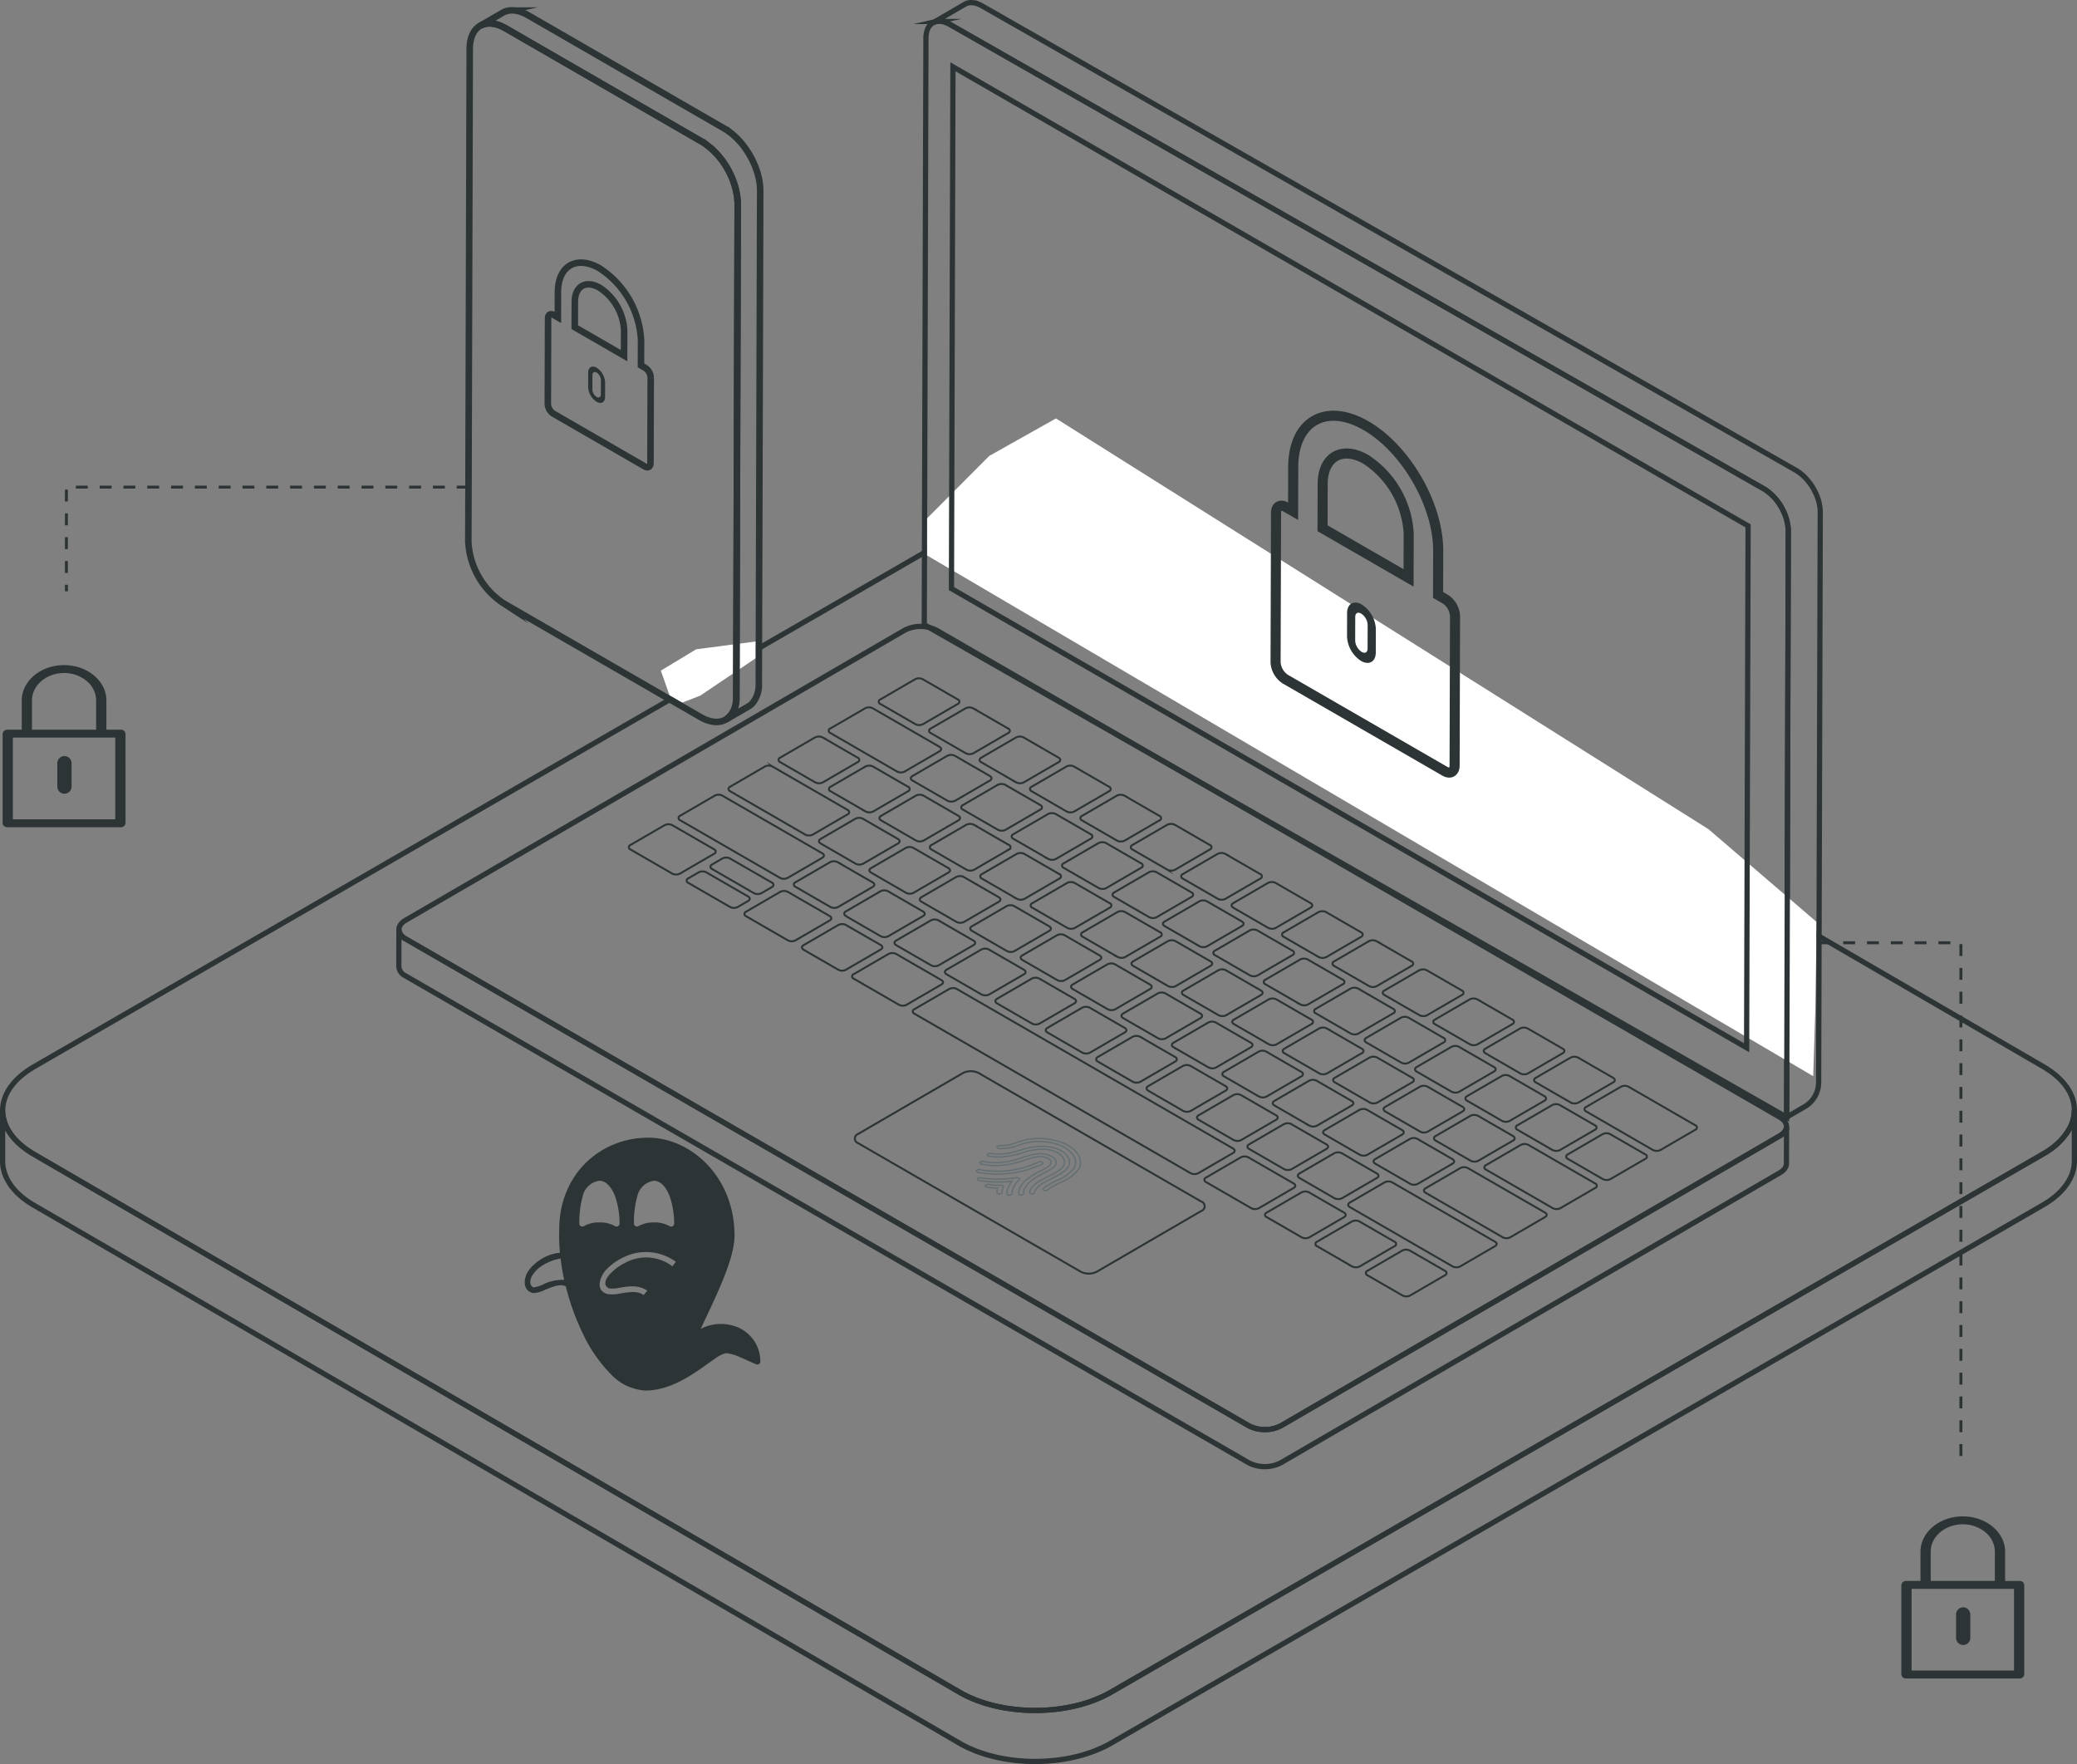 <svg xmlns="http://www.w3.org/2000/svg" width="317.227" height="269.396" viewBox="0 0 317.227 269.396">
  <rect x="0" y="0" width="317.227" height="269.396" fill="#808080" stroke="none"/>
  <g id="没有剖析" transform="translate(-1089.6 -3109.422)">
    <g id="组_21409" data-name="组 21409">
      <path id="路径_37127" data-name="路径 37127" d="M-1328.268,295.284c-.1-.147-.185-.293-.267-.443s-.143-.272-.208-.41c-.035-.075-.083-.15-.115-.226-.025-.058-.033-.118-.056-.177a6.024,6.024,0,0,1-.221-.705c-.026-.107-.059-.212-.08-.319a5.537,5.537,0,0,1-.107-1.019V284.2a5.564,5.564,0,0,0,.108,1.023c.021.107.053.213.08.319a6.1,6.1,0,0,0,.221.706c.052.135.108.27.171.4s.133.275.208.411.172.3.267.441.176.267.274.4.224.288.344.43.222.257.342.385.274.276.42.412.266.247.408.369c.185.156.381.309.585.462.1.072.191.146.292.217.321.224.657.445,1.019.655l141.449,82.2c.408.237.834.457,1.273.664.147.069.3.127.454.193.3.131.595.263.906.38.185.07.379.13.568.194.286.1.569.2.862.287.209.063.426.115.638.172.283.076.565.154.853.218.248.057.5.1.753.154s.485.1.73.138.516.075.776.11.495.069.745.1.529.046.794.066c.249.019.5.041.75.055s.534.016.8.022c.251.006.5.014.755.013.13,0,.258-.008.388-.01.686-.014,1.371-.051,2.051-.114.114-.011.229-.017.342-.03.728-.076,1.447-.187,2.156-.321.191-.036.382-.075.572-.116q.483-.1.957-.224c.212-.055.423-.11.631-.171.317-.091.629-.191.937-.295.195-.066.39-.129.58-.2.331-.123.651-.257.969-.395.156-.067.316-.129.467-.2.463-.214.913-.443,1.343-.69l142.354-82.189a10.278,10.278,0,0,0,4.157-4.028,5.88,5.88,0,0,0,.675-2.711h0v7.783c.007,2.434-1.6,4.876-4.831,6.739l-142.354,82.188c-.43.248-.88.477-1.343.692-.152.07-.313.132-.469.2-.318.138-.638.272-.968.394-.19.07-.385.133-.579.2-.309.1-.621.2-.938.3-.209.06-.42.115-.632.169q-.473.121-.956.225c-.119.025-.234.059-.355.083-.072.015-.147.019-.218.033-.709.134-1.427.245-2.156.321-.113.013-.226.018-.339.028q-1.022.1-2.053.114c-.08,0-.159.013-.239.014-.05,0-.1,0-.149,0-.254,0-.506-.008-.76-.013s-.53-.009-.8-.023-.505-.035-.757-.055-.526-.038-.786-.066-.5-.063-.75-.1-.516-.067-.772-.109-.489-.091-.734-.139c-.2-.039-.4-.069-.594-.113-.052-.011-.1-.027-.155-.04-.291-.066-.574-.143-.86-.22-.211-.057-.424-.108-.631-.171-.295-.088-.579-.189-.866-.288-.189-.065-.381-.124-.565-.193-.311-.117-.608-.249-.906-.38-.15-.066-.307-.125-.454-.195-.439-.206-.865-.427-1.273-.664l-141.449-82.2c-.362-.212-.7-.431-1.019-.656-.1-.071-.195-.144-.292-.217-.139-.1-.286-.2-.416-.309-.06-.05-.109-.1-.168-.152-.143-.121-.276-.243-.408-.367s-.288-.273-.42-.413-.232-.255-.342-.384-.237-.284-.344-.429S-1328.182,295.418-1328.268,295.284Z" transform="translate(2419.323 2994.841)" fill="none" stroke="#2d3436" stroke-miterlimit="10" stroke-width="0.8"/>
      <g id="组_21383" data-name="组 21383" transform="translate(1090 3187.35)">
        <path id="路径_37128" data-name="路径 37128" d="M-1324.508,288.548c-6.391,3.689-6.424,9.665-.076,13.354l141.449,82.2c6.348,3.689,16.663,3.689,23.052,0l142.354-82.189c6.409-3.7,6.442-9.675.094-13.364l-141.448-82.2c-6.349-3.689-16.664-3.689-23.073.011Z" transform="translate(1329.323 -203.584)" fill="none" stroke="#2d3436" stroke-miterlimit="10" stroke-width="0.8"/>
      </g>
      <path id="路径_37128-2" data-name="路径 37128" d="M-1194,219.762a5.372,5.372,0,0,0-4.887,0l-76.211,44.289c-1.349.784-1.354,2.053,0,2.837l128.8,74.365a5.4,5.4,0,0,0,4.9-.007l76.211-44.289c1.349-.784,1.342-2.046-.016-2.83Z" transform="translate(2426.642 2985.91)" fill="none" stroke="#2d3436" stroke-miterlimit="10" stroke-width="0.8"/>
      <path id="路径_37129" data-name="路径 37129" d="M-1206.838,230.051a.359.359,0,0,1,0-.677l5.321-3.092a1.291,1.291,0,0,1,1.166,0l5.357,3.092a.358.358,0,0,1,0,.676l-5.321,3.093a1.292,1.292,0,0,1-1.166,0Zm13.053,7.536a1.3,1.3,0,0,0,1.167,0l5.321-3.093a.358.358,0,0,0,0-.676l-5.357-3.092a1.294,1.294,0,0,0-1.167,0l-5.321,3.092a.358.358,0,0,0,0,.676Zm7.7,4.444a1.28,1.28,0,0,0,1.167,0l5.321-3.093c.319-.184.328-.485,0-.676l-5.344-3.086a1.276,1.276,0,0,0-1.167,0l-5.322,3.093c-.318.184-.328.485,0,.676Zm-30.69,0a1.3,1.3,0,0,0,1.167,0l5.321-3.093a.358.358,0,0,0,0-.676l-5.356-3.092a1.294,1.294,0,0,0-1.167,0l-5.322,3.092a.358.358,0,0,0,0,.676Zm21.371,2.805,5.321-3.093c.318-.184.316-.49-.015-.681l-5.345-3.086a1.276,1.276,0,0,0-1.167,0l-5.321,3.092c-.318.185-.327.485,0,.676l5.345,3.086A1.3,1.3,0,0,0-1195.405,244.837Zm-19.033-2.129a.358.358,0,0,0,0,.676l5.357,3.092a1.294,1.294,0,0,0,1.167,0l5.322-3.092a.358.358,0,0,0,0-.676l-5.356-3.093a1.3,1.3,0,0,0-1.167,0Zm43.758,8.219a1.3,1.3,0,0,0,1.167,0l5.322-3.093a.358.358,0,0,0,0-.676l-5.357-3.092a1.294,1.294,0,0,0-1.167,0l-5.321,3.092a.358.358,0,0,0,0,.676Zm-9.33,2.8,5.321-3.092a.358.358,0,0,0,0-.676l-5.356-3.093a1.3,1.3,0,0,0-1.167,0l-5.321,3.093a.358.358,0,0,0,0,.676l5.357,3.092A1.292,1.292,0,0,0-1180.011,253.725Zm17.028,1.645a1.294,1.294,0,0,0,1.167,0l5.321-3.092a.358.358,0,0,0,0-.676l-5.355-3.093a1.3,1.3,0,0,0-1.167,0l-5.321,3.093a.358.358,0,0,0,0,.676Zm-24.2-3.092a.358.358,0,0,0,0-.676l-5.355-3.093a1.3,1.3,0,0,0-1.167,0l-5.321,3.093a.358.358,0,0,0,0,.676l5.357,3.093a1.3,1.3,0,0,0,1.167,0Zm-51.427-3.711a1.3,1.3,0,0,0-1.167,0L-1245,251.6a.358.358,0,0,0,0,.676l6.394,3.692a1.3,1.3,0,0,0,1.167,0l5.223-3.035a.359.359,0,0,0,0-.677Zm66.26,2.741a1.294,1.294,0,0,0-1.167,0l-5.321,3.092a.359.359,0,0,0,0,.677l5.356,3.092a1.294,1.294,0,0,0,1.167,0l5.321-3.092a.359.359,0,0,0,0-.677Zm17.067,8.505a1.292,1.292,0,0,0,1.166,0l5.321-3.092a.358.358,0,0,0,0-.676l-5.357-3.093a1.3,1.3,0,0,0-1.166,0l-5.321,3.093a.358.358,0,0,0,0,.676Zm-24.2-3.092a.358.358,0,0,0,0-.676l-5.357-3.093a1.3,1.3,0,0,0-1.166,0l-5.321,3.093a.358.358,0,0,0,0,.676l5.357,3.092a1.292,1.292,0,0,0,1.166,0Zm-53.932-.95a1.294,1.294,0,0,0-1.167,0l-1.59.925a.358.358,0,0,0,0,.676l6.394,3.691a1.276,1.276,0,0,0,1.167,0l1.592-.925c.317-.184.326-.485,0-.676Zm68.777-.014a1.28,1.28,0,0,0-1.167,0l-5.322,3.093c-.318.184-.328.485,0,.676l5.345,3.086a1.28,1.28,0,0,0,1.167,0l5.321-3.093c.318-.184.328-.485,0-.676Zm-18.995,4.731a.359.359,0,0,0,0,.677l5.355,3.092a1.294,1.294,0,0,0,1.167,0l5.321-3.092a.359.359,0,0,0,0-.677l-5.357-3.092a1.294,1.294,0,0,0-1.167,0Zm-37.326-1.734a1.3,1.3,0,0,0-1.167,0l-5.222,3.035a.358.358,0,0,0,0,.676l6.394,3.692a1.28,1.28,0,0,0,1.167,0l5.222-3.035c.318-.185.328-.485,0-.677Zm64.018,1.447a1.278,1.278,0,0,0-1.166,0l-5.321,3.093c-.319.184-.328.485,0,.676l5.345,3.086a1.28,1.28,0,0,0,1.167,0l5.322-3.093c.317-.184.328-.485,0-.676Zm-30.559,7.587a1.273,1.273,0,0,0,1.167,0l5.31-3.086c.33-.191.317-.49,0-.676l-5.356-3.092a1.276,1.276,0,0,0-1.167,0l-5.31,3.086c-.33.191-.317.49,0,.676Zm47.614.912a1.3,1.3,0,0,0,1.178.006l5.32-3.092c.319-.185.318-.491-.015-.683l-5.344-3.086a1.3,1.3,0,0,0-1.167,0l-5.322,3.093a.358.358,0,0,0,0,.676Zm-9.357-4.055a1.294,1.294,0,0,0-1.167,0l-5.321,3.092a.359.359,0,0,0,0,.677l5.355,3.092a1.294,1.294,0,0,0,1.167,0l5.322-3.092a.359.359,0,0,0,0-.677Zm-24.082,4.5c.33-.191.316-.49,0-.676l-5.357-3.092a1.274,1.274,0,0,0-1.166,0l-5.311,3.086c-.329.191-.316.49,0,.676l5.356,3.092a1.276,1.276,0,0,0,1.167,0Zm41.147,4a1.294,1.294,0,0,0,1.167,0l5.321-3.092a.359.359,0,0,0,0-.677l-5.357-3.092a1.292,1.292,0,0,0-1.166,0l-5.321,3.093a.358.358,0,0,0,0,.676Zm-36.06-3.774c-.319.185-.316.491.015.683l5.345,3.086a1.28,1.28,0,0,0,1.167,0l5.321-3.093c.317-.184.328-.485,0-.676l-5.345-3.086a1.3,1.3,0,0,0-1.177-.006Zm26.692-.287a1.294,1.294,0,0,0-1.167,0l-5.321,3.092a.358.358,0,0,0,0,.676l5.357,3.093a1.3,1.3,0,0,0,1.167,0l5.321-3.093a.358.358,0,0,0,0-.676Zm-62.871-.849a1.3,1.3,0,0,0-1.166,0l-5.322,3.092a.358.358,0,0,0,0,.676l6.914,3.992a1.274,1.274,0,0,0,1.166,0l5.321-3.093c.319-.184.328-.485,0-.676Zm43.887,5.585a.359.359,0,0,0,0,.677l5.345,3.085a1.294,1.294,0,0,0,1.177.007l5.321-3.093c.318-.184.316-.49-.015-.681l-5.345-3.086a1.294,1.294,0,0,0-1.167,0Zm-23.142,5.044a1.3,1.3,0,0,0,1.177-.006l5.31-3.086c.33-.191.317-.491,0-.676l-5.357-3.093a1.278,1.278,0,0,0-1.166,0l-5.311,3.086c-.329.191-.327.5-.007.683Zm49.824-5.337a1.3,1.3,0,0,0-1.167,0l-5.321,3.093a.358.358,0,0,0,0,.676l5.357,3.093a1.3,1.3,0,0,0,1.166,0l5.321-3.093a.358.358,0,0,0,0-.676Zm17.066,8.507a1.3,1.3,0,0,0,1.167,0l5.321-3.093a.358.358,0,0,0,0-.676l-5.356-3.092a1.3,1.3,0,0,0-1.167,0l-5.321,3.093a.358.358,0,0,0,0,.676Zm-36.05-3.769a.358.358,0,0,0,0,.676l5.357,3.093a1.3,1.3,0,0,0,1.167,0l5.321-3.093a.358.358,0,0,0,0-.676l-5.356-3.092a1.294,1.294,0,0,0-1.167,0Zm26.72,6.567,5.321-3.092a.358.358,0,0,0,0-.676l-5.345-3.086a1.3,1.3,0,0,0-1.177-.007l-5.322,3.093c-.318.184-.317.49.015.681l5.344,3.086A1.294,1.294,0,0,0-1126.118,284.84Zm17.028,1.646a1.274,1.274,0,0,0,1.166,0l5.321-3.092c.319-.185.328-.485,0-.676l-5.345-3.086a1.3,1.3,0,0,0-1.177-.007l-5.321,3.093c-.318.184-.316.49.015.683Zm-36.05-3.769a.358.358,0,0,0,0,.676l5.357,3.093a1.3,1.3,0,0,0,1.167,0l5.32-3.093a.358.358,0,0,0,0-.676l-5.355-3.093a1.3,1.3,0,0,0-1.167,0Zm-23.143,5.044a1.3,1.3,0,0,0,1.179-.007l5.31-3.086c.329-.191.316-.49,0-.676l-5.357-3.092a1.273,1.273,0,0,0-1.167,0l-5.31,3.085c-.329.192-.328.5-.007.683Zm49.836-5.331a1.273,1.273,0,0,0-1.167,0l-5.322,3.092c-.318.185-.328.485,0,.676l5.345,3.086a1.277,1.277,0,0,0,1.167,0l5.321-3.092c.318-.185.328-.485,0-.676Zm-7.147,5.407a.358.358,0,0,0,0-.676l-5.357-3.093a1.3,1.3,0,0,0-1.167,0l-5.32,3.093a.358.358,0,0,0,0,.676l5.356,3.092a1.294,1.294,0,0,0,1.167,0Zm-4.151,3.768c-.318.185-.316.491.015.683l5.345,3.086a1.277,1.277,0,0,0,1.167,0l5.322-3.092c.318-.185.328-.485,0-.677l-5.345-3.085a1.3,1.3,0,0,0-1.178-.007Zm-23.142,5.044a1.3,1.3,0,0,0,1.189,0l5.31-3.086c.329-.191.316-.49-.015-.681l-5.345-3.086a1.26,1.26,0,0,0-1.167,0l-5.31,3.086c-.329.191-.339.49-.007.681Zm60.332-8.13a1.3,1.3,0,0,0-1.167,0l-5.321,3.093a.358.358,0,0,0,0,.676l10.2,5.891a1.294,1.294,0,0,0,1.167,0l5.32-3.092a.358.358,0,0,0,0-.676Zm-17.633,8.213c.318-.185.316-.491-.015-.683l-5.345-3.086a1.3,1.3,0,0,0-1.166,0l-5.321,3.093a.358.358,0,0,0,0,.676l5.345,3.086a1.3,1.3,0,0,0,1.177.006Zm-84.967-23.139a1.3,1.3,0,0,0-1.167,0l-5.321,3.093a.358.358,0,0,0,0,.676l42.187,24.356a1.3,1.3,0,0,0,1.178.007l5.321-3.093c.318-.184.316-.49-.015-.681Zm99.8,22.17a1.294,1.294,0,0,0-1.167,0l-5.321,3.092a.359.359,0,0,0,0,.677l5.356,3.092a1.294,1.294,0,0,0,1.167,0l5.321-3.092a.359.359,0,0,0,0-.677Zm-24.082,4.5c.329-.191.316-.49,0-.676l-5.345-3.086a1.28,1.28,0,0,0-1.178-.006l-5.31,3.086c-.329.191-.316.49.015.681l5.345,3.086a1.277,1.277,0,0,0,1.167,0Zm-18.045,5.279a1.3,1.3,0,0,0,1.177-.006l5.31-3.086c.33-.191.317-.491,0-.676l-5.356-3.093a1.28,1.28,0,0,0-1.167,0l-5.311,3.086c-.329.191-.326.5-.007.683Zm29.631-8.136a1.3,1.3,0,0,0-1.167,0l-5.321,3.093a.358.358,0,0,0,0,.676l10.2,5.891a1.3,1.3,0,0,0,1.167,0l5.321-3.093a.358.358,0,0,0,0-.676Zm-42.766,1.9a1.292,1.292,0,0,0-1.166,0l-5.321,3.092a.358.358,0,0,0,0,.676l6.914,3.992a1.274,1.274,0,0,0,1.166,0l5.321-3.092c.318-.185.328-.485,0-.677Zm21.96,3.819a1.274,1.274,0,0,0-1.166,0l-5.311,3.086c-.329.191-.328.5-.007.682l15.7,9.066a1.3,1.3,0,0,0,1.178-.006l5.31-3.086c.329-.192.316-.491,0-.676Zm-5,5.974a1.3,1.3,0,0,0-1.166,0l-5.321,3.093a.358.358,0,0,0,0,.676l5.357,3.092a1.291,1.291,0,0,0,1.166,0l5.322-3.092a.358.358,0,0,0,0-.676Zm-70.627-68.716a1.273,1.273,0,0,0,1.167,0l5.321-3.092c.317-.185.327-.485,0-.676l-10.2-5.891a1.294,1.294,0,0,0-1.167,0l-5.321,3.092a.358.358,0,0,0,0,.676Zm25.9,6.1a1.3,1.3,0,0,0,1.167,0l5.321-3.093a.358.358,0,0,0,0-.676l-5.357-3.092a1.292,1.292,0,0,0-1.166,0l-5.321,3.092a.358.358,0,0,0,0,.676Zm-9.329,2.8,5.321-3.093a.358.358,0,0,0,0-.676l-5.356-3.093a1.3,1.3,0,0,0-1.167,0l-5.321,3.092a.358.358,0,0,0,0,.676l5.357,3.093A1.3,1.3,0,0,0-1187.708,249.282Zm-30.6.727a1.28,1.28,0,0,0,1.167,0l5.31-3.086c.329-.191.316-.491,0-.676l-11.474-6.625a1.276,1.276,0,0,0-1.167,0l-5.31,3.086c-.33.191-.317.49,0,.676Zm23.412-2.181c.318-.185.328-.485,0-.676l-5.345-3.086a1.276,1.276,0,0,0-1.167,0l-5.321,3.092c-.318.185-.326.485,0,.676l5.345,3.086a1.274,1.274,0,0,0,1.166,0Zm-15.714,6.625a1.274,1.274,0,0,0,1.166,0l5.311-3.085c.329-.192.316-.491,0-.677l-5.356-3.092a1.276,1.276,0,0,0-1.167,0l-5.31,3.086c-.33.191-.318.49,0,.676Zm-20.346-10.387a1.276,1.276,0,0,0-1.167,0l-5.288,3.074a.358.358,0,0,0,0,.676l15.262,8.811a1.3,1.3,0,0,0,1.167,0l5.289-3.074c.33-.191.316-.49,0-.676Zm28.043,14.83a1.26,1.26,0,0,0,1.167,0l5.31-3.086c.33-.191.328-.485,0-.676l-5.345-3.086a1.259,1.259,0,0,0-1.167,0l-5.31,3.086c-.329.191-.328.485,0,.676Zm-26.877-5.234a1.294,1.294,0,0,0-1.167,0l-1.58.918c-.329.191-.328.5-.007.681l6.394,3.692a1.281,1.281,0,0,0,1.177-.007l1.58-.918c.319-.184.328-.485,0-.676Zm15.342,7.409a1.3,1.3,0,0,0,1.167,0l5.288-3.074c.329-.191.316-.491,0-.676l-5.357-3.093a1.28,1.28,0,0,0-1.167,0l-5.288,3.074a.358.358,0,0,0,0,.676Zm19.232,2.269a1.28,1.28,0,0,0,1.177.007l5.311-3.086c.329-.191.316-.491-.015-.683l-5.345-3.086a1.28,1.28,0,0,0-1.167,0l-5.31,3.086c-.33.191-.316.491,0,.676Zm47.624.918a1.277,1.277,0,0,0,1.167,0l5.321-3.093c.319-.184.328-.483,0-.676l-5.345-3.086a1.3,1.3,0,0,0-1.178-.006l-5.321,3.092c-.317.185-.316.491.015.683Zm-52.7-1.817c.329-.191.316-.491,0-.676l-5.356-3.093a1.28,1.28,0,0,0-1.167,0l-5.288,3.074a.358.358,0,0,0,0,.676l.155.127,5.169,2.984a1.3,1.3,0,0,0,1.177-.006Zm24.352,2.492a.358.358,0,0,0,0,.676l5.356,3.093a1.3,1.3,0,0,0,1.167,0l5.321-3.093a.358.358,0,0,0,0-.676l-5.356-3.092a1.294,1.294,0,0,0-1.167,0Zm-16.655,1.952c.33-.192.328-.485,0-.677l-5.345-3.086a1.281,1.281,0,0,0-1.177-.006l-5.311,3.086c-.329.191-.328.5,0,.688l5.345,3.086a1.277,1.277,0,0,0,1.177-.007Zm-19.478-3.061a1.3,1.3,0,0,0-1.178-.006l-5.321,3.092c-.318.185-.316.491.015.683l5.3,3.06a1.276,1.276,0,0,0,1.167,0l5.321-3.092c.318-.185.328-.485,0-.676Zm20.688,10.6a1.3,1.3,0,0,0,1.189,0l5.311-3.086c.329-.191.316-.491-.015-.683l-5.345-3.086a1.259,1.259,0,0,0-1.167,0l-5.31,3.086c-.33.191-.339.491-.008.683Zm25.754-.829c.329-.191.316-.491,0-.676l-5.357-3.093a1.28,1.28,0,0,0-1.167,0l-5.31,3.086c-.329.191-.316.491,0,.677l5.357,3.092a1.276,1.276,0,0,0,1.167,0Zm41.147,4a1.3,1.3,0,0,0,1.167,0L-1118,274.5a.358.358,0,0,0,0-.676l-5.357-3.092a1.294,1.294,0,0,0-1.167,0l-5.321,3.092a.358.358,0,0,0,0,.676Zm-33.449.44c.329-.191.316-.491,0-.676l-5.345-3.086a1.281,1.281,0,0,0-1.177-.007l-5.31,3.086c-.33.191-.316.491.015.683l5.345,3.086a1.277,1.277,0,0,0,1.166,0Zm-18.046,5.279a1.3,1.3,0,0,0,1.179-.007l5.31-3.086c.33-.191.316-.49,0-.676l-5.357-3.092a1.274,1.274,0,0,0-1.166,0l-5.311,3.086c-.329.191-.328.5-.007.681Zm25.754-.829c.329-.191.316-.49-.015-.682l-5.345-3.085a1.251,1.251,0,0,0-1.166,0l-5.311,3.086c-.329.191-.328.483,0,.676l5.345,3.085a1.28,1.28,0,0,0,1.178.007Zm7.7,4.444c.329-.191.316-.491,0-.676l-5.356-3.093a1.28,1.28,0,0,0-1.167,0l-5.31,3.086c-.33.191-.316.491,0,.676l5.357,3.093a1.278,1.278,0,0,0,1.166,0Zm41.136,4a1.3,1.3,0,0,0,1.178.007l5.321-3.093c.318-.184.316-.49-.015-.681l-5.345-3.086a1.294,1.294,0,0,0-1.167,0l-5.321,3.092a.358.358,0,0,0,0,.676Zm-59.192,1.275a1.277,1.277,0,0,0,1.177-.006l5.311-3.086c.329-.191.326-.485,0-.676l-5.345-3.086a1.281,1.281,0,0,0-1.177-.007l-5.31,3.086c-.33.191-.328.5,0,.689Zm49.873,1.53,5.321-3.092c.319-.185.318-.491-.015-.683l-5.345-3.086a1.3,1.3,0,0,0-1.166,0l-5.321,3.093a.358.358,0,0,0,0,.676l5.345,3.086A1.3,1.3,0,0,0-1110.712,293.735Zm-24.119-2.358c.329-.191.316-.491,0-.676l-5.355-3.093a1.28,1.28,0,0,0-1.167,0l-5.31,3.086c-.33.191-.317.491,0,.676l5.356,3.093a1.28,1.28,0,0,0,1.167,0Zm37.139,3.711a.358.358,0,0,0,0-.676l-5.357-3.093a1.3,1.3,0,0,0-1.167,0l-5.32,3.093a.358.358,0,0,0,0,.676l5.355,3.092a1.294,1.294,0,0,0,1.167,0Zm-35.919,3.819a1.273,1.273,0,0,0,1.167,0l5.31-3.086c.33-.191.316-.49,0-.676l-5.357-3.092a1.274,1.274,0,0,0-1.166,0l-5.311,3.086c-.329.191-.316.49,0,.676Zm-5.079-.9c.329-.191.316-.49,0-.676l-5.356-3.092a1.276,1.276,0,0,0-1.167,0l-5.31,3.086c-.33.192-.328.5-.007.683l5.356,3.093a1.3,1.3,0,0,0,1.177-.007Zm21.6,2.939a1.26,1.26,0,0,0-1.167,0l-5.311,3.086c-.329.191-.326.485,0,.676l11.784,6.8a1.278,1.278,0,0,0,1.166,0l5.311-3.086c.329-.191.316-.491,0-.676Zm-24.263,3.711a1.3,1.3,0,0,0-1.167,0l-5.321,3.093a.358.358,0,0,0,0,.676l5.345,3.086a1.3,1.3,0,0,0,1.178.006l5.322-3.092c.317-.185.316-.491-.015-.682Zm-50.441-18.216a2.685,2.685,0,0,0-2.445,0l-15.986,9.289a.748.748,0,0,0,.008,1.416l33.993,19.625a2.7,2.7,0,0,0,2.443,0l4.372-2.541,5.914-3.437,5.7-3.312a.75.75,0,0,0-.008-1.416Zm65.835,27.1a1.292,1.292,0,0,0-1.166,0l-5.321,3.092a.359.359,0,0,0,0,.677l5.357,3.092a1.292,1.292,0,0,0,1.166,0l5.321-3.093a.358.358,0,0,0,0-.676Z" transform="translate(2430.888 2986.869)" fill="none" stroke="#2d3436" stroke-miterlimit="10" stroke-width="0.3"/>
      <g id="组_21384" data-name="组 21384" transform="translate(1238.74 3286.822)">
        <path id="路径_37131" data-name="路径 37131" d="M-1192.973,292.76a16.26,16.26,0,0,1-5.315-.092.49.49,0,0,1-.168-.057c-.093-.053-.135-.134-.1-.214a.455.455,0,0,1,.466-.154,15.174,15.174,0,0,0,4.889.1,15.967,15.967,0,0,0,4.168-1.265.6.6,0,0,1,.5.018l.033.023c.128.1.1.234-.067.308A17.155,17.155,0,0,1-1192.973,292.76Z" transform="translate(1198.568 -291.029)" fill="none" stroke="#636e72" stroke-width="0.2"/>
      </g>
      <g id="组_21385" data-name="组 21385" transform="translate(1240.408 3284.476)">
        <path id="路径_37132" data-name="路径 37132" d="M-1187.292,293.9c-1.25.628-2.43,1.221-2.611,2.133-.024.121-.213.207-.42.193a.526.526,0,0,1-.224-.063.179.179,0,0,1-.11-.182c.214-1.083,1.562-1.76,2.867-2.414,1.49-.749,2.777-1.4,2.408-2.549a1.975,1.975,0,0,0-.951-1.04,4.556,4.556,0,0,0-1.927-.552,9.229,9.229,0,0,0-3.473.535,17.135,17.135,0,0,1-1.742.446,9.856,9.856,0,0,1-3.347.08.49.49,0,0,1-.168-.056c-.093-.055-.135-.135-.1-.214a.454.454,0,0,1,.465-.155,8.572,8.572,0,0,0,2.913-.074,16.289,16.289,0,0,0,1.632-.42,10.338,10.338,0,0,1,3.909-.579,5.618,5.618,0,0,1,2.371.678,2.423,2.423,0,0,1,1.163,1.271C-1184.186,292.339-1185.766,293.131-1187.292,293.9Z" transform="translate(1197.101 -288.966)" fill="none" stroke="#636e72" stroke-width="0.2"/>
      </g>
      <g id="组_21386" data-name="组 21386" transform="translate(1238.884 3283.29)">
        <g id="组_21369" data-name="组 21369" transform="translate(2.985)">
          <path id="路径_37133" data-name="路径 37133" d="M-1183.332,292.6a6.645,6.645,0,0,1-2.876,2.079,10.731,10.731,0,0,0-1.9,1.1.574.574,0,0,1-.53.049.355.355,0,0,1-.047-.023c-.131-.075-.15-.2-.04-.284a11.331,11.331,0,0,1,2.021-1.174,6.147,6.147,0,0,0,2.653-1.889c.623-1.048.015-2.322-1.452-3.169-.166-.094-.341-.184-.528-.268a8.864,8.864,0,0,0-6.284-.146,7.6,7.6,0,0,1-3.162.58.532.532,0,0,1-.229-.064.179.179,0,0,1-.11-.179c.021-.121.208-.208.417-.2a6.409,6.409,0,0,0,2.71-.526,10.035,10.035,0,0,1,7.122.182,6.393,6.393,0,0,1,.593.3C-1183.3,289.932-1182.615,291.391-1183.332,292.6Z" transform="translate(1195.817 -287.924)" fill="none" stroke="#636e72" stroke-width="0.2"/>
        </g>
        <g id="组_21370" data-name="组 21370" transform="translate(1.215 7.009)">
          <path id="路径_37134" data-name="路径 37134" d="M-1194.659,294.506a2.378,2.378,0,0,0-.2.826c-.013.122-.192.214-.4.206a.535.535,0,0,1-.245-.064.185.185,0,0,1-.113-.169,4.09,4.09,0,0,1,.121-.653,10.326,10.326,0,0,1-1.6-.134.518.518,0,0,1-.166-.056c-.094-.055-.137-.136-.1-.216a.456.456,0,0,1,.469-.151,9.1,9.1,0,0,0,1.851.109.572.572,0,0,1,.3.064.451.451,0,0,1,.039.026A.149.149,0,0,1-1194.659,294.506Z" transform="translate(1197.374 -294.085)" fill="none" stroke="#636e72" stroke-width="0.2"/>
        </g>
        <g id="组_21371" data-name="组 21371" transform="translate(0.402 2.341)">
          <path id="路径_37135" data-name="路径 37135" d="M-1191.431,295.97c0,.027,0,.055,0,.082,0,.122-.165.222-.374.223a.551.551,0,0,1-.273-.065.192.192,0,0,1-.111-.154c0-.032,0-.065,0-.1.038-1.144,1.126-2.258,3.236-3.311l.035-.017a7.21,7.21,0,0,0,1.437-.854.594.594,0,0,0-.1-1.02c-.027-.019-.062-.042-.1-.066a2.9,2.9,0,0,0-2.049-.179,12.944,12.944,0,0,0-1.623.462,13.6,13.6,0,0,1-3.446.762,10.173,10.173,0,0,1-3.052-.18.453.453,0,0,1-.124-.048c-.106-.061-.143-.155-.084-.24a.511.511,0,0,1,.5-.119,8.733,8.733,0,0,0,2.637.152,12.635,12.635,0,0,0,3.191-.708,13.67,13.67,0,0,1,1.754-.5,4.185,4.185,0,0,1,2.826.276c.058.034.114.069.166.107a.9.9,0,0,1,.139,1.544,7.728,7.728,0,0,1-1.571.941l-.037.018C-1190.424,293.965-1191.4,294.942-1191.431,295.97Z" transform="translate(1198.088 -289.982)" fill="none" stroke="#636e72" stroke-width="0.2"/>
        </g>
        <g id="组_21372" data-name="组 21372" transform="translate(0 5.974)">
          <path id="路径_37136" data-name="路径 37136" d="M-1192.078,293.536a3.056,3.056,0,0,0-1.1,2.108c-.006.122-.181.216-.391.213a.543.543,0,0,1-.255-.065.188.188,0,0,1-.113-.163,3.535,3.535,0,0,1,.775-1.907,18.421,18.421,0,0,1-4.992-.1.473.473,0,0,1-.171-.058c-.093-.053-.136-.133-.1-.212a.452.452,0,0,1,.464-.156,17.468,17.468,0,0,0,5.5-.016.577.577,0,0,1,.361.058.378.378,0,0,1,.053.038A.153.153,0,0,1-1192.078,293.536Z" transform="translate(1198.441 -293.175)" fill="none" stroke="#636e72" stroke-width="0.2"/>
        </g>
      </g>
      <path id="路径_37130" data-name="路径 37130" d="M-1276.112,259.869a1.727,1.727,0,0,0,1.018,1.422l128.8,74.365a5.4,5.4,0,0,0,4.9-.007l76.211-44.289c.079-.047.139-.1.209-.148a2.951,2.951,0,0,0,.25-.185,1.971,1.971,0,0,0,.274-.3c.014-.018.025-.036.038-.056a1.444,1.444,0,0,0,.166-.322c0-.013.007-.025.01-.036a1.212,1.212,0,0,0,.06-.356l-.016,5.64v.031a1.125,1.125,0,0,1-.023.2,1,1,0,0,1-.036.129l-.01.036c0,.009,0,.019-.009.03a1.306,1.306,0,0,1-.091.2c-.019.033-.044.065-.066.1s-.024.038-.037.056a.584.584,0,0,1-.036.053,1.913,1.913,0,0,1-.214.231c-.007.007-.017.011-.024.018a3,3,0,0,1-.25.185c-.058.04-.1.084-.167.123l-.042.025-76.211,44.289a5.4,5.4,0,0,1-4.9.007l-128.8-74.365a1.722,1.722,0,0,1-1.017-1.422Z" transform="translate(2426.64 2991.508)" fill="none" stroke="#2d3436" stroke-miterlimit="10" stroke-width="0.8"/>
      <path id="路径_37131-2" data-name="路径 37131" d="M-1077.04,212.255a8.074,8.074,0,0,1,3.666,6.349l-.255,89.566-131.415-75.029-.22-.126-.071-.04v-.3l.254-89.267c.007-2.335,1.657-3.276,3.689-2.1Z" transform="translate(2436.102 2971.855)" fill="none" stroke="#2d3436" stroke-miterlimit="10" stroke-width="0.8"/>
      <path id="路径_37132-2" data-name="路径 37132" d="M3241.2,3188.578v5.672l135.337,79.521h0l.331-10.548.19-13-16.513-14.17-99.667-62.731-10.2,5.736Z" transform="translate(-2010)" fill="#fff"/>
      <path id="路径_37133-2" data-name="路径 37133" d="M-1201.7,146.68l-.226,79.693,121.447,70.118.226-79.693Z" transform="translate(2436.845 2972.939)" fill="none" stroke="#2d3436" stroke-miterlimit="10" stroke-width="0.8"/>
      <path id="路径_37134-2" data-name="路径 37134" d="M-1202.358,141.29a3.011,3.011,0,0,0-.6-.131l-.055-.006a2.2,2.2,0,0,0-.592.03l-.03.007a1.814,1.814,0,0,0-.531.2l4.877-2.835.02-.011a1.741,1.741,0,0,1,.184-.09,1.789,1.789,0,0,1,.194-.068c.042-.013.088-.022.132-.031l.03-.007c.015,0,.03-.008.044-.01a2.037,2.037,0,0,1,.222-.026c.08,0,.161-.006.244,0,.027,0,.055.007.082.009l.055,0c.045.006.091.007.138.015a2.952,2.952,0,0,1,.324.068c.045.013.094.034.141.049s.085.028.129.044.108.033.164.057a4.343,4.343,0,0,1,.515.256l124.35,70.948a5.7,5.7,0,0,1,.692.48c.074.058.142.125.213.187.109.1.221.183.325.287.048.047.092.1.139.147l.123.131c.046.051.094.1.14.15.1.117.2.239.3.363.034.043.066.089.1.133l.051.069c.032.043.065.085.1.13.074.1.144.209.214.317s.127.206.189.311l.015.027.014.024c.05.085.1.172.145.258.055.1.108.208.158.313s.09.191.132.288l.007.015.007.016c.048.109.093.22.135.33s.085.231.125.347c.019.059.035.117.052.175l.024.075c.011.042.026.083.037.125.039.14.074.281.1.422.018.085.03.171.044.256.007.044.016.088.023.132s.015.082.02.122a5.554,5.554,0,0,1,.048.721l-.248,87.105a4.288,4.288,0,0,1-2.134,3.7l-2.748,1.6.254-89.566a5.817,5.817,0,0,0-.068-.843c-.007-.044-.015-.088-.023-.132a6.936,6.936,0,0,0-.185-.8l-.023-.074a8.258,8.258,0,0,0-.321-.869l-.007-.015a8.805,8.805,0,0,0-.433-.859l-.014-.024a9.154,9.154,0,0,0-.514-.786l-.05-.067a8.288,8.288,0,0,0-.538-.647c-.04-.044-.081-.088-.122-.13-.149-.155-.3-.3-.463-.433-.072-.061-.14-.13-.214-.188a5.58,5.58,0,0,0-.692-.479l-124.35-70.95a4.264,4.264,0,0,0-.679-.313Z" transform="translate(2436.262 2971.513)" fill="none" stroke="#2d3436" stroke-miterlimit="10" stroke-width="0.8"/>
      <path id="路径_37135-2" data-name="路径 37135" d="M2039.286,133.377l-1.1-.638.019-6.752c.019-7.016-4.938-15.586-11.029-19.1s-11.094-.7-11.113,6.318l-.019,6.752h0l-1.106-.638c-.836-.483-1.5-.089-1.5.855L2013.369,143a3.278,3.278,0,0,0,1.49,2.6l24.353,14.059c.836.483,1.5.091,1.5-.87l.065-22.826A3.276,3.276,0,0,0,2039.286,133.377Zm-5.606-3.238-13.136-7.584.016-6.754c.012-4.165,2.972-5.854,6.6-3.761a14.445,14.445,0,0,1,6.541,11.347Z" transform="translate(-728.945 3067.539)" fill="none" stroke="#2d3436" stroke-miterlimit="10" stroke-width="1.54"/>
      <g id="组_21387" data-name="组 21387">
        <path id="路径_37145" data-name="路径 37145" d="M3210.75,3215.656l1.922,1.063,2.75-1.062,8.5-5.737v-2.54l-9.131,1.2-5.389,3.261Z" transform="translate(-2018.87)" fill="#fff"/>
        <g id="组_21379" data-name="组 21379" transform="translate(-17.87 6)">
          <path id="路径_37141" data-name="路径 37141" d="M2006.02,69.153q-.2-.075-.384-.132c-.082-.025-.164-.049-.244-.069s-.149-.033-.223-.047c-.1-.019-.195-.034-.29-.045-.055-.006-.11-.013-.164-.016a3.151,3.151,0,0,0-.349-.007h-.082a3.081,3.081,0,0,0-.4.051c-.033.006-.064.015-.1.022a2.994,2.994,0,0,0-.3.087l-.091.032a2.569,2.569,0,0,0-.359.171l3.439-2,.03-.017a2.673,2.673,0,0,1,.274-.134c.018-.007.037-.012.054-.019s.062-.022.092-.032c.048-.017.094-.036.143-.051s.106-.024.159-.036c.032-.008.063-.016.095-.022l.052-.012a2.976,2.976,0,0,1,.33-.039h.022c.027,0,.054,0,.081,0,.086,0,.171-.006.259,0,.03,0,.061.007.091.009.054,0,.109.01.164.017s.1.007.153.015.091.021.137.029c.074.014.148.03.223.048.04.01.08.015.121.026s.082.03.123.042c.126.038.254.083.384.133.046.017.09.027.136.047.026.01.053.028.079.039a6.721,6.721,0,0,1,.687.341l30.005,17.324a8.447,8.447,0,0,1,.852.576c.047.035.094.069.14.106a10.061,10.061,0,0,1,.769.675c.021.021.044.037.065.057.04.039.076.084.116.124.124.126.245.255.365.389.038.042.079.081.116.124s.06.074.091.11c.072.085.143.172.213.26.046.057.095.112.14.17s.069.1.1.142c.053.069.1.139.155.209.034.048.07.093.1.142.056.079.108.161.162.242.037.055.074.108.11.163.014.023.03.044.044.067.1.152.192.306.283.462l.016.029c.018.031.035.063.053.095.063.111.127.223.187.336.027.051.052.1.079.155l.083.164c.024.049.05.1.073.145.061.126.118.254.175.381.01.025.022.049.033.073l.009.02c.07.162.137.326.2.49.012.029.021.059.032.088.023.061.044.122.065.182.03.082.061.163.088.245.021.064.039.128.059.191s.047.15.068.226c.014.046.03.093.043.14.023.084.041.167.062.251s.047.185.068.278c.007.032.017.065.024.1.014.067.022.134.034.2.028.146.054.291.075.436.006.04.016.08.021.12s0,.074.007.112a8.052,8.052,0,0,1,.063.959l-.214,75.307a4.4,4.4,0,0,1-.93,2.953,2.671,2.671,0,0,1-.661.544l-3.439,2a3.818,3.818,0,0,0,1.592-3.5l.213-75.307a8.066,8.066,0,0,0-.063-.959c-.009-.077-.016-.154-.028-.232-.02-.144-.047-.29-.074-.435-.019-.1-.037-.2-.059-.3s-.045-.185-.068-.278c-.033-.13-.066-.26-.1-.391-.022-.075-.046-.15-.069-.225q-.069-.219-.147-.438c-.021-.059-.042-.119-.064-.179-.076-.2-.155-.4-.242-.6l-.033-.072q-.118-.265-.248-.527c-.027-.054-.055-.108-.083-.162q-.127-.249-.267-.494c-.017-.031-.034-.063-.052-.094-.11-.189-.225-.374-.343-.557l-.109-.164q-.13-.194-.267-.383c-.051-.071-.1-.141-.154-.21-.08-.106-.162-.209-.245-.312-.07-.087-.14-.174-.212-.259s-.139-.158-.209-.236q-.179-.2-.364-.388c-.06-.061-.12-.121-.181-.18a9.687,9.687,0,0,0-.769-.676c-.046-.037-.093-.07-.14-.106a8.337,8.337,0,0,0-.852-.576l-30.005-17.323a6.649,6.649,0,0,0-.687-.342C2006.163,69.208,2006.091,69.181,2006.02,69.153Z" transform="translate(-822.227 3038.166)" fill="none" stroke="#2d3436" stroke-miterlimit="10" stroke-width="1"/>
          <path id="路径_37142" data-name="路径 37142" d="M2036.927,86.9a12,12,0,0,1,5.446,9.433l-.213,75.307c-.01,3.465-2.467,4.858-5.482,3.117l-30.005-17.324a12,12,0,0,1-5.446-9.426l.213-75.306c.01-3.472,2.466-4.865,5.482-3.124Z" transform="translate(-822.227 3038.166)" fill="none" stroke="#2d3436" stroke-miterlimit="10" stroke-width="1"/>
          <path id="路径_37143" data-name="路径 37143" d="M2028.227,121.425l-.633-.366.011-3.871a13.961,13.961,0,0,0-6.323-10.951c-3.5-2.021-6.36-.4-6.371,3.622l-.011,3.871h0l-.634-.366c-.479-.277-.859-.051-.86.49l-.037,13.086a1.88,1.88,0,0,0,.854,1.49l13.961,8.06c.479.277.859.052.861-.5l.037-13.086A1.878,1.878,0,0,0,2028.227,121.425Zm-3.214-1.856-7.531-4.348.009-3.872c.007-2.388,1.7-3.356,3.783-2.156a8.281,8.281,0,0,1,3.75,6.5Z" transform="translate(-822.227 3038.166)" fill="none" stroke="#2d3436" stroke-miterlimit="10" stroke-width="1"/>
        </g>
      </g>
      <g id="组_21388" data-name="组 21388" transform="translate(1464.177 3087.953)">
        <path id="路径_37276" data-name="路径 37276" d="M-166.63,113.881a4.613,4.613,0,0,1,2.09,3.62l-.01,3.614c0,1.329-.948,1.866-2.1,1.2a4.611,4.611,0,0,1-2.09-3.62l.01-3.614C-168.73,113.75-167.787,113.213-166.63,113.881Zm1.031,6.629.01-3.614a2.3,2.3,0,0,0-1.045-1.81c-.578-.334-1.05-.065-1.052.6l-.01,3.614a2.306,2.306,0,0,0,1.045,1.81c.578.334,1.05.065,1.052-.6" transform="translate(0 0)" fill="#2d3436" stroke="#2d3436" stroke-width="0.2"/>
      </g>
      <g id="组_21389" data-name="组 21389" transform="translate(1348.177 3051.813)">
        <path id="路径_37276-2" data-name="路径 37276" d="M-167.443,113.77A2.84,2.84,0,0,1-166.156,116l-.006,2.225c0,.818-.584,1.149-1.3.738a2.839,2.839,0,0,1-1.287-2.229l.006-2.225C-168.735,113.69-168.155,113.359-167.443,113.77Zm.635,4.081.006-2.225a1.419,1.419,0,0,0-.643-1.114c-.356-.206-.646-.04-.648.369l-.006,2.225a1.42,1.42,0,0,0,.643,1.114c.356.205.647.04.648-.369" transform="translate(0 0)" fill="#2d3436"/>
      </g>
      <g id="组_2025" data-name="组 2025" transform="translate(1099.744 3199.73) rotate(-90)">
        <path id="路径_6873" data-name="路径 6873" d="M15.92,61.435V0H0" transform="translate(0)" fill="none" stroke="#2d3436" stroke-miterlimit="10" stroke-width="0.454" stroke-dasharray="1.818 1.818 1.818 1.818 1.818 1.818"/>
      </g>
      <path id="路径_3" data-name="路径 3" d="M160.972,478.754a6.725,6.725,0,0,0-5.486.315c1-2.13,2.122-4.434,3.1-6.762,1.16-2.762,2.071-5.411,2.071-7.516,0-9-6.75-14.922-13.167-14.922-7.234,0-13.591,5.479-13.606,14.017a.133.133,0,0,1,0,.014v.013a25.783,25.783,0,0,0,.11,3.525,6.773,6.773,0,0,0-3.745,1.616,5.526,5.526,0,0,0-1.317,1.55c-.538,1.195-.495,2.629.933,3a4.307,4.307,0,0,0,1.769-.466c1.013-.375,2.277-1.048,3.25-.562a37.235,37.235,0,0,0,2.606,7.214,22.188,22.188,0,0,0,4.24,6.157,7.817,7.817,0,0,0,5.322,2.537c3,0,5.693-1.492,7.858-2.938,1.083-.721,2.038-1.437,2.811-1.961a4.67,4.67,0,0,1,1.616-.808,6.546,6.546,0,0,1,2.18.617c.842.358,1.723.793,2.482,1.1a.461.461,0,0,0,.6-.4A5.668,5.668,0,0,0,160.972,478.754Zm-29.679-6.419a4.306,4.306,0,0,1-1.385.4c-.624-.386-.481-1.18-.206-1.7a4.758,4.758,0,0,1,1.111-1.3,7.568,7.568,0,0,1,3.278-1.413c.132,1.074.306,2.169.549,3.264a6.567,6.567,0,0,0-3.347.754Zm14.51-13.5a3.035,3.035,0,0,1,2.565-2.386c1.175.022,1.959,1.271,2.386,2.373a12.939,12.939,0,0,1,.686,4.211.463.463,0,0,1-.686.356,4.593,4.593,0,0,0-2.386-.576,4.649,4.649,0,0,0-2.4.576.463.463,0,0,1-.672-.356,14.512,14.512,0,0,1,.507-4.2Zm-8.174,4.553a.463.463,0,0,1-.672-.356,14.52,14.52,0,0,1,.507-4.2,3.035,3.035,0,0,1,2.565-2.386c1.175.022,1.959,1.271,2.387,2.373a12.951,12.951,0,0,1,.685,4.211.463.463,0,0,1-.685.356,4.6,4.6,0,0,0-2.387-.576,4.646,4.646,0,0,0-2.4.574Zm13.537,6.131a6.61,6.61,0,0,0-7.159-.562,7.964,7.964,0,0,0-2.428,1.8c-.569.661-1.086,1.622-.109,2.126a4.632,4.632,0,0,0,1.55-.083c1.455-.243,2.938-.494,4.307.425l-.549.686c-.936-.723-2.407-.43-3.607-.247a4.931,4.931,0,0,1-1.909.082c-1.909-.5-1.186-2.539-.343-3.566a8.74,8.74,0,0,1,2.7-2,7.734,7.734,0,0,1,8.079.645Z" transform="translate(1041.13 2833.293)" fill="#2d3436"/>
      <path id="路径_6857" data-name="路径 6857" d="M298.36,399.51V321.133H276.317" transform="translate(1090.736 2932.265)" fill="none" stroke="#2d3436" stroke-miterlimit="10" stroke-width="0.454" stroke-dasharray="1.818 1.818 1.818 1.818 1.818 1.818"/>
      <g id="组_21401" data-name="组 21401" transform="translate(845.77 3120.842)">
        <path id="路径_37328" data-name="路径 37328" d="M263,100.618a.692.692,0,0,0-.755-.6H260.08V95.553c0-2.975-2.9-5.4-6.464-5.4s-6.463,2.42-6.463,5.4v4.461h-2.139a.583.583,0,0,0-.059,0,.715.715,0,0,0-.725.639v13.657a.7.7,0,0,0,.755.6h17.236a.712.712,0,0,0,.782-.637Zm-14.287-5.067c0-2.309,2.2-4.188,4.9-4.188a5.332,5.332,0,0,1,3.443,1.209,3.881,3.881,0,0,1,1.457,2.981v4.46h-9.8ZM261.439,113.7H245.794V101.22h15.645Z" fill="#2d3436"/>
        <path id="路径_37329" data-name="路径 37329" d="M253.672,104.041a1.1,1.1,0,0,0-1.087,1.09v3.58a1.1,1.1,0,0,0,1.089,1.087h0a1.1,1.1,0,0,0,1.088-1.09v-3.58A1.1,1.1,0,0,0,253.672,104.041Z" fill="#2d3436"/>
      </g>
    </g>
    <g id="组_21402" data-name="组 21402" transform="translate(1135.77 3250.842)">
      <path id="路径_37328-2" data-name="路径 37328" d="M263,100.618a.692.692,0,0,0-.755-.6H260.08V95.553c0-2.975-2.9-5.4-6.464-5.4s-6.463,2.42-6.463,5.4v4.461h-2.139a.583.583,0,0,0-.059,0,.715.715,0,0,0-.725.639v13.657a.7.7,0,0,0,.755.6h17.236a.712.712,0,0,0,.782-.637Zm-14.287-5.067c0-2.309,2.2-4.188,4.9-4.188a5.332,5.332,0,0,1,3.443,1.209,3.881,3.881,0,0,1,1.457,2.981v4.46h-9.8ZM261.439,113.7H245.794V101.22h15.645Z" fill="#2d3436"/>
      <path id="路径_37329-2" data-name="路径 37329" d="M253.672,104.041a1.1,1.1,0,0,0-1.087,1.09v3.58a1.1,1.1,0,0,0,1.089,1.087h0a1.1,1.1,0,0,0,1.088-1.09v-3.58A1.1,1.1,0,0,0,253.672,104.041Z" fill="#2d3436"/>
    </g>
  </g>
</svg>
